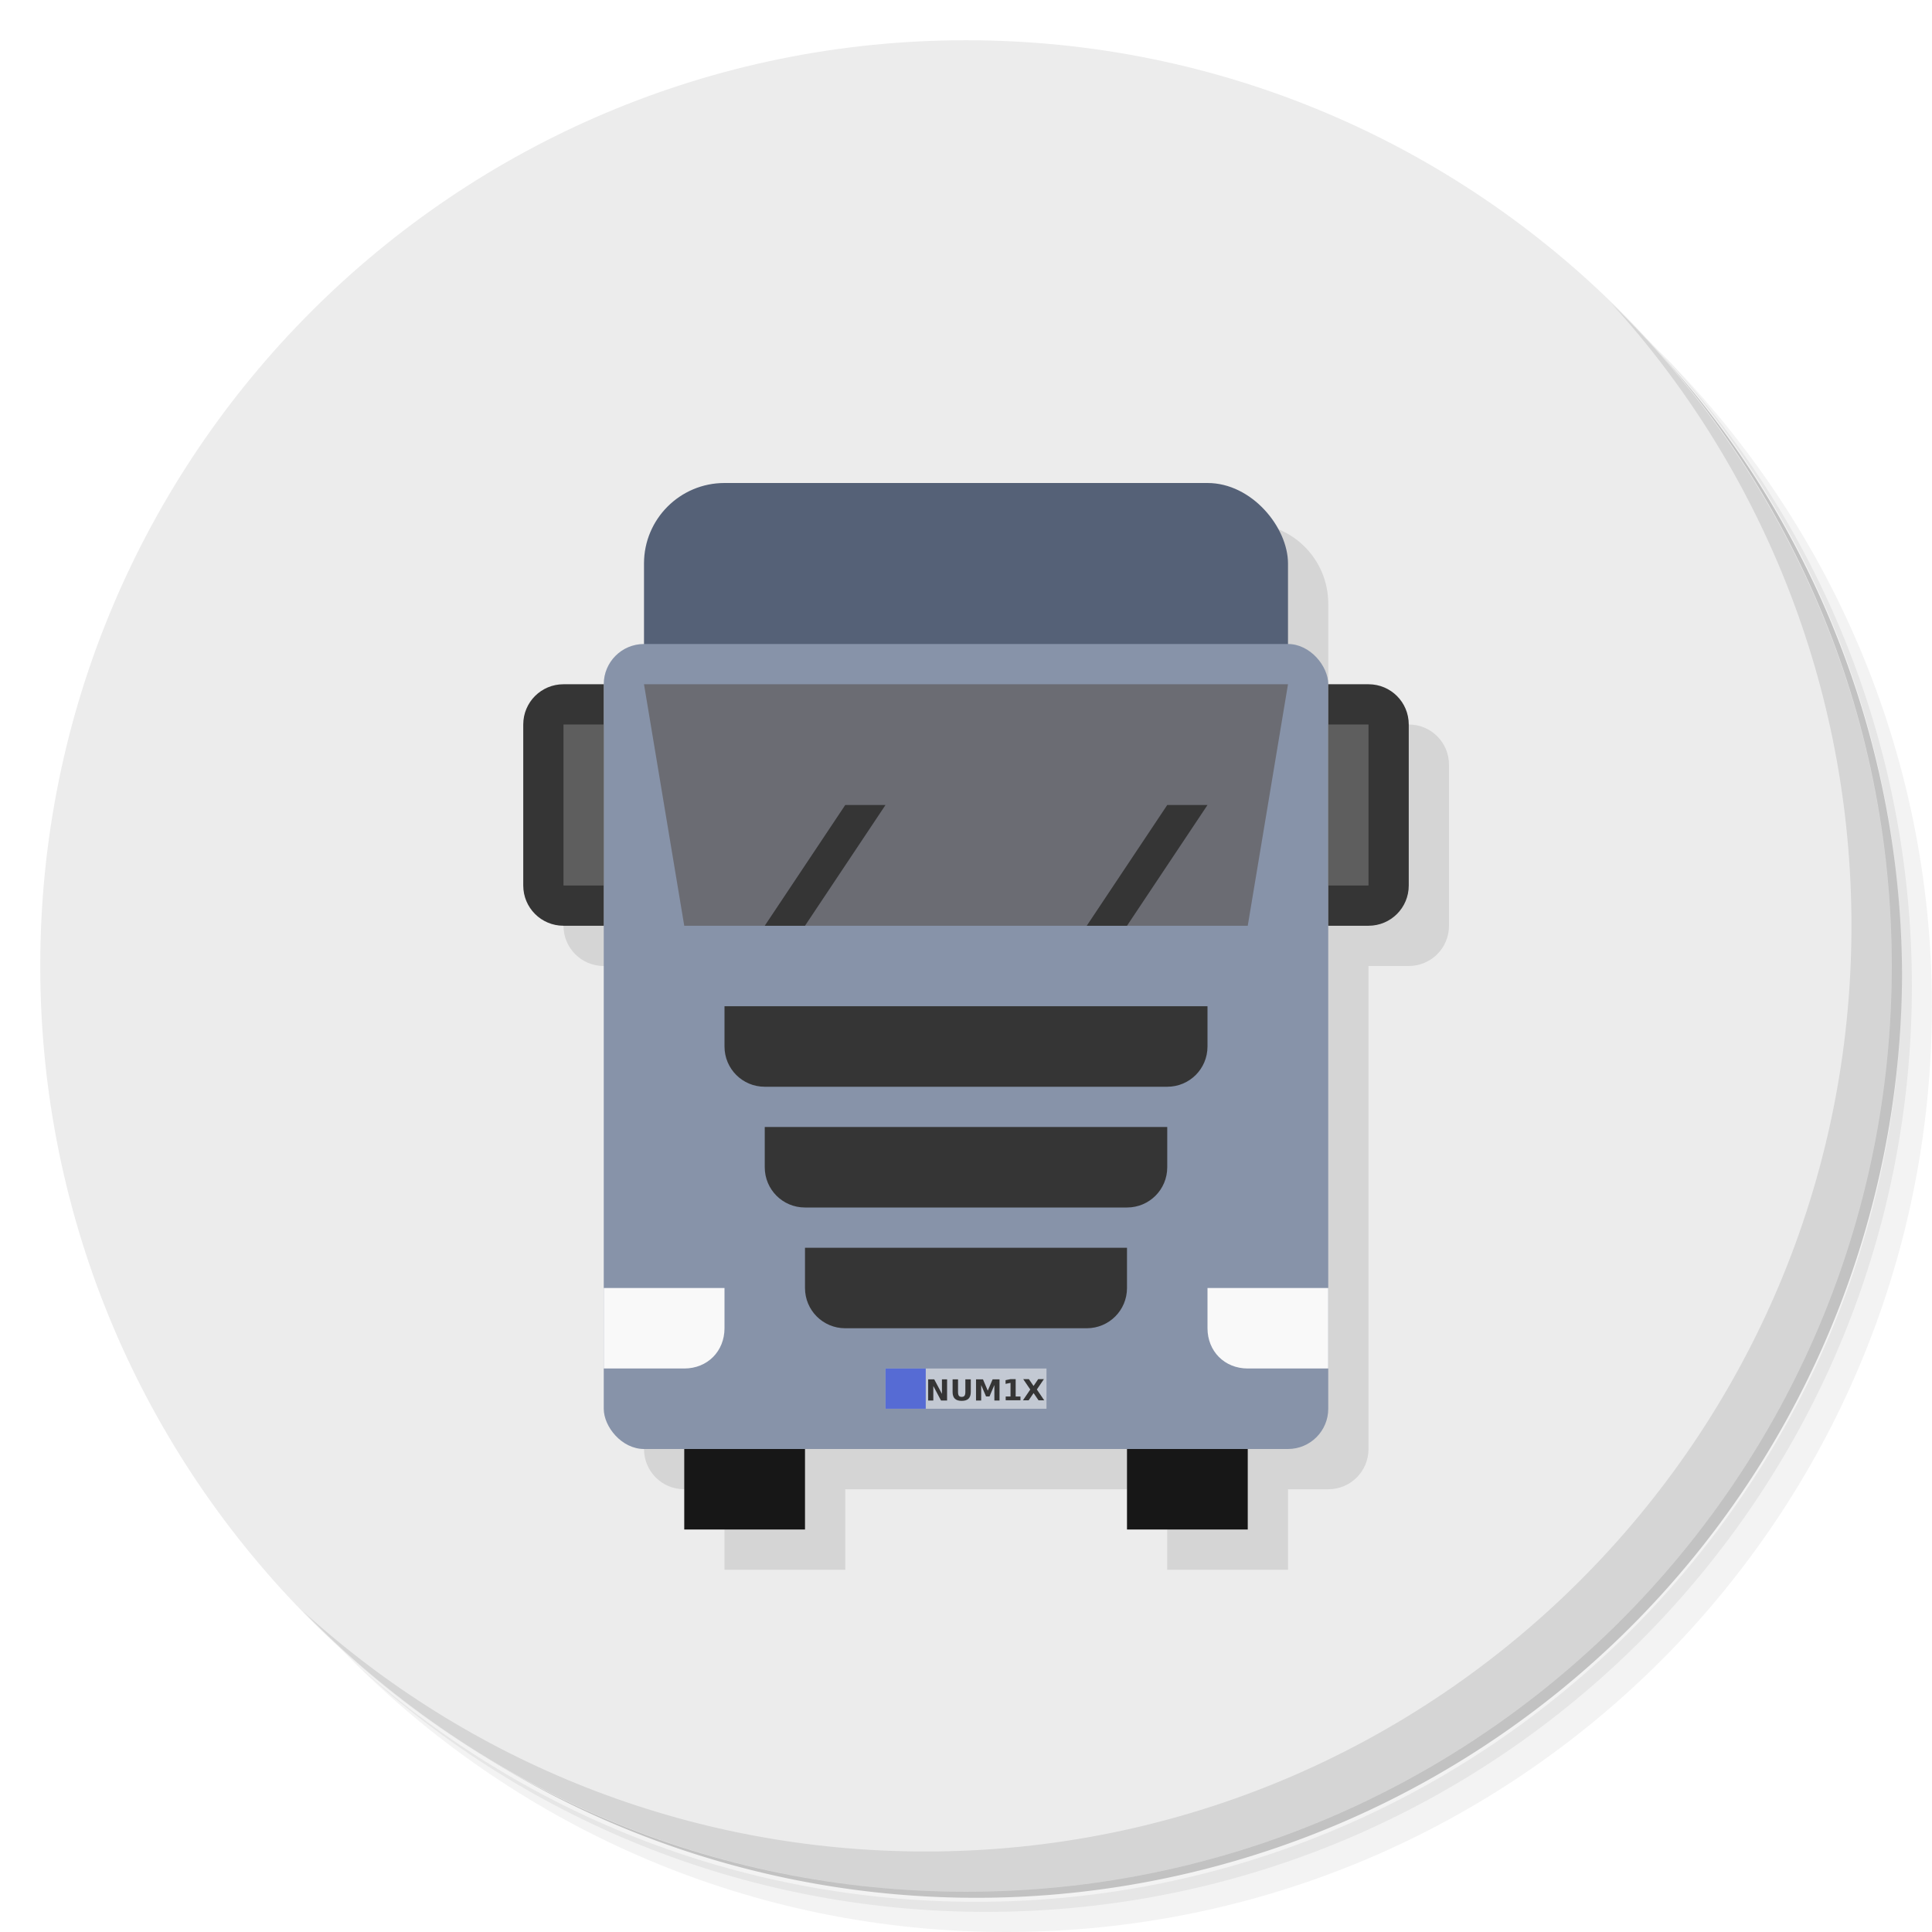 <?xml version="1.0" encoding="UTF-8" standalone="no"?>
<svg
   xmlns:dc="http://purl.org/dc/elements/1.1/"
   xmlns:cc="http://creativecommons.org/ns#"
   xmlns:rdf="http://www.w3.org/1999/02/22-rdf-syntax-ns#"
   xmlns:svg="http://www.w3.org/2000/svg"
   xmlns="http://www.w3.org/2000/svg"
   xmlns:sodipodi="http://sodipodi.sourceforge.net/DTD/sodipodi-0.dtd"
   xmlns:inkscape="http://www.inkscape.org/namespaces/inkscape"
   viewBox="0 0 48 48"
   id="svg2"
   version="1.1"
   inkscape:version="0.91 r13725"
   sodipodi:docname="steam_icon_227300.svg">
  <defs
     id="defs74" />
  <sodipodi:namedview
     pagecolor="#ffffff"
     bordercolor="#666666"
     borderopacity="1"
     objecttolerance="10"
     gridtolerance="10"
     guidetolerance="10"
     inkscape:pageopacity="0"
     inkscape:pageshadow="2"
     inkscape:window-width="640"
     inkscape:window-height="480"
     id="namedview72"
     showgrid="false"
     inkscape:zoom="4.9166667"
     inkscape:cx="-5.5932203"
     inkscape:cy="24"
     inkscape:current-layer="svg2" />
  <g
     id="g4">
    <path
       d="m 36.31 5 c 5.859 4.062 9.688 10.831 9.688 18.5 c 0 12.426 -10.07 22.5 -22.5 22.5 c -7.669 0 -14.438 -3.828 -18.5 -9.688 c 1.037 1.822 2.306 3.499 3.781 4.969 c 4.085 3.712 9.514 5.969 15.469 5.969 c 12.703 0 23 -10.298 23 -23 c 0 -5.954 -2.256 -11.384 -5.969 -15.469 c -1.469 -1.475 -3.147 -2.744 -4.969 -3.781 z m 4.969 3.781 c 3.854 4.113 6.219 9.637 6.219 15.719 c 0 12.703 -10.297 23 -23 23 c -6.081 0 -11.606 -2.364 -15.719 -6.219 c 4.16 4.144 9.883 6.719 16.219 6.719 c 12.703 0 23 -10.298 23 -23 c 0 -6.335 -2.575 -12.06 -6.719 -16.219 z"
       style="opacity:0.05"
       id="path6" />
    <path
       d="m 41.28 8.781 c 3.712 4.085 5.969 9.514 5.969 15.469 c 0 12.703 -10.297 23 -23 23 c -5.954 0 -11.384 -2.256 -15.469 -5.969 c 4.113 3.854 9.637 6.219 15.719 6.219 c 12.703 0 23 -10.298 23 -23 c 0 -6.081 -2.364 -11.606 -6.219 -15.719 z"
       style="opacity:0.1"
       id="path8" />
    <path
       d="m 31.25 2.375 c 8.615 3.154 14.75 11.417 14.75 21.13 c 0 12.426 -10.07 22.5 -22.5 22.5 c -9.708 0 -17.971 -6.135 -21.12 -14.75 a 23 23 0 0 0 44.875 -7 a 23 23 0 0 0 -16 -21.875 z"
       style="opacity:0.2"
       id="path10" />
  </g>
  <path
     d="M 24,1 C 36.703,1 47,11.297 47,24 47,36.703 36.703,47 24,47 11.297,47 1,36.703 1,24 1,11.297 11.297,1 24,1 z"
     style="fill:#ececec;fill-opacity:1"
     id="path12" />
  <path
     d="m 19 13 c -1.108 0 -2 0.892 -2 2 l 0 2 c -0.554 0 -1 0.446 -1 1 l -1 0 c -0.554 0 -1 0.446 -1 1 l 0 4 c 0 0.554 0.446 1 1 1 l 1 0 0 9 0 2 0 1 c 0 0.554 0.446 1 1 1 l 1 0 0 2 3 0 0 -2 8 0 0 2 3 0 0 -2 1 0 c 0.554 0 1 -0.446 1 -1 l 0 -1 0 -2 0 -9 1 0 c 0.554 0 1 -0.446 1 -1 l 0 -4 c 0 -0.554 -0.446 -1 -1 -1 l -1 0 c 0 -0.554 -0.446 -1 -1 -1 l 0 -2 c 0 -1.108 -0.892 -2 -2 -2 l -12 0 z"
     style="fill:#000;opacity:0.1;fill-opacity:1;stroke:none;fill-rule:nonzero"
     id="path14" />
  <g
     transform="translate(76.678,-9.763)"
     id="g16">
    <g
       id="g18">
      <!-- color: #eea63b -->
    </g>
  </g>
  <g
     id="g20">
    <path
       d="m 40.03 7.531 c 3.712 4.084 5.969 9.514 5.969 15.469 0 12.703 -10.297 23 -23 23 c -5.954 0 -11.384 -2.256 -15.469 -5.969 4.178 4.291 10.01 6.969 16.469 6.969 c 12.703 0 23 -10.298 23 -23 0 -6.462 -2.677 -12.291 -6.969 -16.469 z"
       style="opacity:0.1"
       id="path22" />
  </g>
  <rect
     width="16"
     height="6"
     x="16"
     y="12"
     rx="2"
     style="fill:#556177;fill-opacity:1;stroke:none;fill-rule:nonzero"
     id="rect24" />
  <rect
     width="18"
     height="20"
     x="15"
     y="16"
     rx="1"
     style="fill:#8793a9;fill-opacity:1;stroke:none;fill-rule:nonzero"
     id="rect26" />
  <path
     d="m 15 34 0 -2 3 0 0 1 c 0 0.569 -0.421 1 -1 1 z"
     style="fill:#f9f9f9;fill-opacity:1;stroke:none"
     id="path28" />
  <path
     d="m 33 34 0 -2 -3 0 0 1 c 0 0.569 0.421 1 1 1 z"
     style="fill:#f9f9f9;fill-opacity:1;stroke:none"
     id="path30" />
  <path
     d="m 18 25 0 1 c 0 0.554 0.446 1 1 1 l 10 0 c 0.554 0 1 -0.446 1 -1 l 0 -1 -12 0 z"
     style="fill:#353535;fill-opacity:1;stroke:none;fill-rule:nonzero"
     id="path32" />
  <path
     d="m 19 29 c 0 0.554 0.446 1 1 1 l 8 0 c 0.554 0 1 -0.446 1 -1 l 0 -1 -10 0 z"
     style="fill:#353535;fill-opacity:1;stroke:none;fill-rule:nonzero"
     id="path34" />
  <path
     d="m 20 32 c 0 0.554 0.446 1 1 1 l 6 0 c 0.554 0 1 -0.446 1 -1 l 0 -1 -8 0 z"
     style="fill:#353535;fill-opacity:1;stroke:none;fill-rule:nonzero"
     id="path36" />
  <path
     d="m 16 17 1 6 14 0 1 -6 z"
     style="fill:#6b6c73;fill-opacity:1;stroke:none"
     id="path38" />
  <path
     d="m 27 23 2 -3 1 0 -2 3 z"
     style="fill:#353535;fill-opacity:1;stroke:none"
     id="path40" />
  <path
     d="m 19 23 2 -3 1 0 -2 3 z"
     style="fill:#353535;fill-opacity:1;stroke:none"
     id="path42" />
  <path
     d="m 14 17 c -0.554 0 -1 0.446 -1 1 l 0 4 c 0 0.554 0.446 1 1 1 l 1 0 0 -6 z"
     style="fill:#353535;fill-opacity:1;stroke:none;fill-rule:nonzero"
     id="path44" />
  <rect
     width="1"
     height="4"
     x="14"
     y="18"
     style="fill:#838383;opacity:0.526;fill-opacity:1;stroke:none;fill-rule:nonzero"
     id="rect46" />
  <path
     d="m 34 17 c 0.554 0 1 0.446 1 1 l 0 4 c 0 0.554 -0.446 1 -1 1 l -1 0 0 -6 z"
     style="fill:#353535;fill-opacity:1;stroke:none;fill-rule:nonzero"
     id="path48" />
  <rect
     y="18"
     x="-34"
     height="4"
     width="1"
     transform="scale(-1,1)"
     style="fill:#838383;opacity:0.526;fill-opacity:1;stroke:none;fill-rule:nonzero"
     id="rect50" />
  <rect
     width="3"
     height="2"
     x="17"
     y="36"
     style="fill:#171717;fill-opacity:1;stroke:none;fill-rule:nonzero"
     id="rect52" />
  <rect
     width="3"
     height="2"
     x="28"
     y="36"
     style="fill:#171717;fill-opacity:1;stroke:none;fill-rule:nonzero"
     id="rect54" />
  <rect
     width="4"
     height="1"
     x="22"
     y="34"
     style="fill:#c3c9d3;opacity:1;fill-opacity:1;stroke:none;fill-rule:nonzero"
     id="rect56" />
  <rect
     width="1"
     height="1"
     x="22"
     y="34"
     style="fill:#566bd4;fill-opacity:1;stroke:none;fill-rule:nonzero"
     id="rect58" />
  <g
     style="fill:#353535;fill-opacity:1;stroke:none"
     id="g60">
    <path
       d="m 23.06 34.27 0.151 0 0.191 0.36 0 -0.36 0.128 0 0 0.525 -0.151 0 -0.191 -0.36 0 0.36 -0.128 0 0 -0.525"
       id="path62" />
    <path
       d="m 23.667 34.27 0.135 0 0 0.314 c 0 0.043 0.007 0.074 0.021 0.093 0.014 0.019 0.037 0.028 0.07 0.028 0.032 0 0.056 -0.009 0.07 -0.028 0.014 -0.019 0.021 -0.05 0.021 -0.093 l 0 -0.314 0.135 0 0 0.314 c 0 0.074 -0.019 0.13 -0.056 0.166 -0.037 0.036 -0.094 0.054 -0.17 0.054 -0.076 0 -0.133 -0.018 -0.17 -0.054 -0.037 -0.036 -0.056 -0.092 -0.056 -0.166 l 0 -0.314"
       id="path64" />
    <path
       d="m 24.25 34.27 0.172 0 0.119 0.281 0.12 -0.281 0.172 0 0 0.525 -0.128 0 0 -0.384 -0.121 0.283 -0.086 0 -0.121 -0.283 0 0.384 -0.128 0 0 -0.525"
       id="path66" />
    <path
       d="m 24.987 34.696 0.119 0 0 -0.339 -0.123 0.025 0 -0.092 0.122 -0.025 0.129 0 0 0.431 0.119 0 0 0.093 -0.367 0 0 -0.093"
       id="path68" />
    <path
       d="m 25.761 34.522 0.182 0.268 -0.141 0 -0.123 -0.179 -0.122 0.179 -0.142 0 0.182 -0.268 -0.175 -0.257 0.141 0 0.115 0.169 0.115 -0.169 0.142 0 -0.175 0.257"
       id="path70" />
  </g>
</svg>
